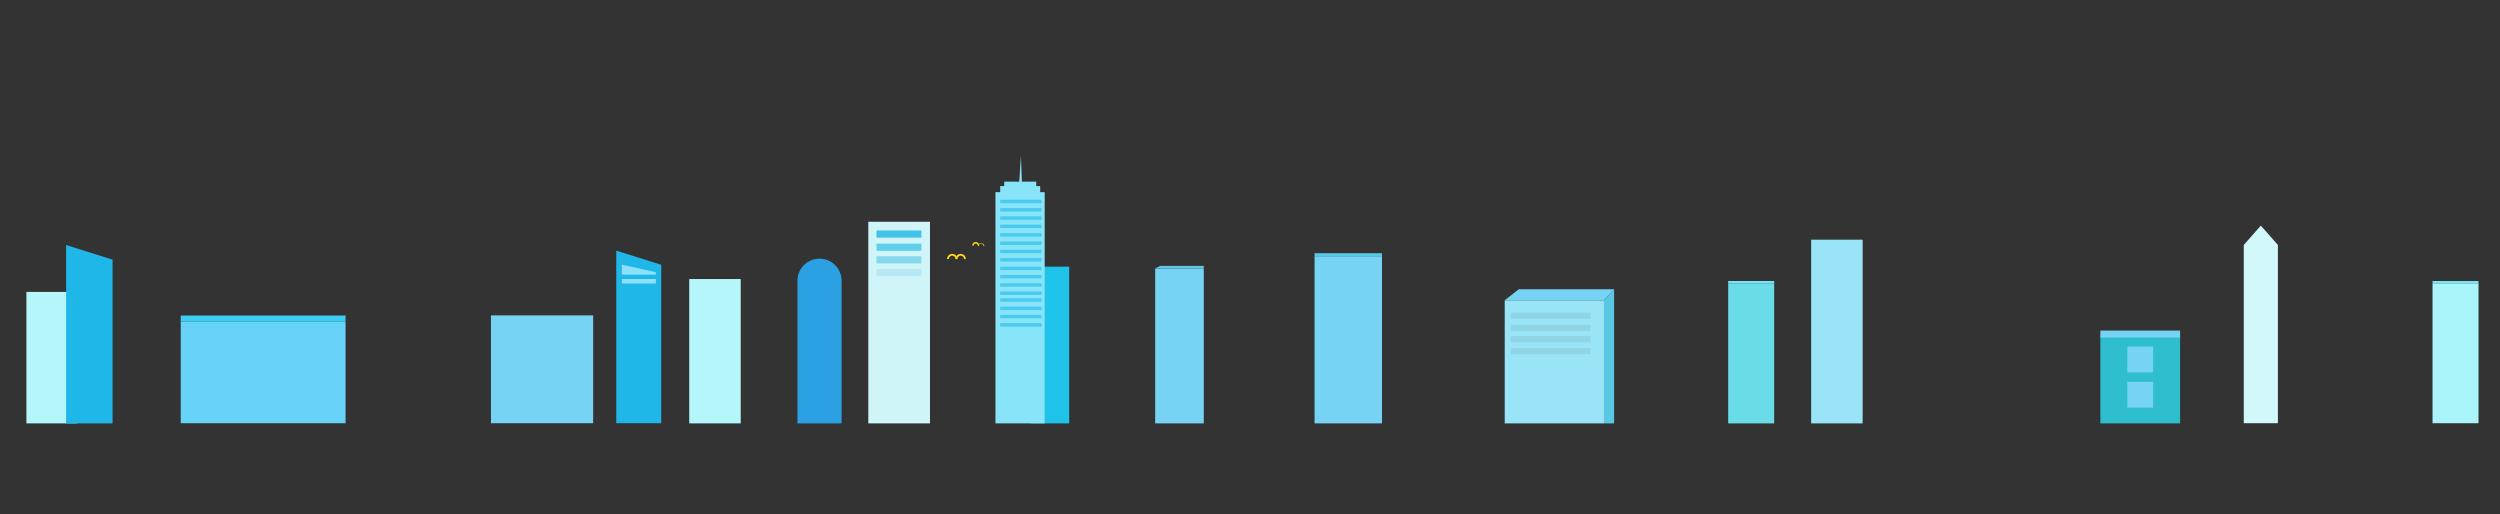<svg id="Buildings_Bottom" data-name="Buildings Bottom" xmlns="http://www.w3.org/2000/svg" viewBox="0 0 1504.14 309.39"><rect x="0" y="0" width="1504.14" height="309.39" fill="#333333" stroke="none"/><defs><style>.cls-1{fill:#b4f6f9;}.cls-2{fill:#1fb6e8;}.cls-3{fill:#67d3f9;}.cls-4{fill:#3dcef4;}.cls-5{fill:#76d3f4;}.cls-6{fill:#8ce0f9;}.cls-7{fill:#2ba0e2;}.cls-8{fill:#cff5f9;}.cls-9{fill:#b7e8f4;}.cls-10{fill:#86d8ec;}.cls-11{fill:#5fcfea;}.cls-12{fill:#42c3e7;}.cls-13{fill:#1fc2e8;}.cls-14{fill:#88e4f9;}.cls-15{fill:#48cbef;}.cls-16{fill:#61c7e2;}.cls-17{fill:#56c9e8;}.cls-18{fill:#9ae4f7;}.cls-19{fill:#8fd5e5;}.cls-20{fill:#5ac7e5;}.cls-21{fill:#69dce8;}.cls-22{fill:#78e6f9;}.cls-23{fill:#2fbece;}.cls-24{fill:#d2f8fc;}.cls-25{fill:#aaf5f9;}.cls-26{fill:#ffda17;}</style></defs><title>Via_Homepage_Illustration_100416_Buildings_Bottom</title><rect class="cls-1" x="15.89" y="175.64" width="30.52" height="79.09"/><polygon class="cls-2" points="67.73 254.74 39.77 254.74 39.77 147.42 67.73 156.22 67.73 254.74"/><rect class="cls-3" x="108.74" y="193.52" width="99.17" height="61.11"/><rect class="cls-4" x="108.74" y="189.84" width="99.17" height="3.7"/><rect class="cls-5" x="295.39" y="189.75" width="61.49" height="64.88"/><polygon class="cls-2" points="397.83 254.63 370.78 254.63 370.78 150.79 397.83 159.3 397.83 254.63"/><polygon class="cls-6" points="374.14 159.23 374.14 165.27 394.6 165.27 394.6 163.77 374.14 159.23"/><rect class="cls-6" x="374.14" y="167.88" width="20.47" height="2.7"/><rect class="cls-1" x="414.68" y="167.88" width="30.98" height="86.85"/><path class="cls-7" d="M493.08,155.63a13.29,13.29,0,0,0-13.29,13.29v85.82h26.57V168.92A13.29,13.29,0,0,0,493.08,155.63Z"/><rect class="cls-8" x="522.42" y="133.43" width="37.11" height="121.3"/><rect class="cls-9" x="527.36" y="161.82" width="27.02" height="4.32" transform="translate(1081.73 327.95) rotate(180)"/><rect class="cls-10" x="527.36" y="154.2" width="27.02" height="4.32" transform="translate(1081.73 312.72) rotate(180)"/><rect class="cls-11" x="527.36" y="146.59" width="27.02" height="4.32" transform="translate(1081.73 297.5) rotate(180)"/><rect class="cls-12" x="527.36" y="138.67" width="27.02" height="4.32" transform="translate(1081.73 281.66) rotate(180)"/><rect class="cls-13" x="620.17" y="160.44" width="23.11" height="94.29"/><rect class="cls-14" x="598.92" y="115.61" width="29.62" height="139.12"/><rect class="cls-15" x="601.78" y="120.2" width="24.93" height="2.06"/><rect class="cls-15" x="601.78" y="125.18" width="24.93" height="2.06"/><rect class="cls-15" x="601.78" y="130.16" width="24.93" height="2.06"/><rect class="cls-15" x="601.78" y="135.15" width="24.93" height="2.06"/><rect class="cls-15" x="601.78" y="140.32" width="24.93" height="2.06"/><rect class="cls-15" x="601.78" y="145.3" width="24.93" height="2.06"/><rect class="cls-15" x="601.78" y="150.28" width="24.93" height="2.06"/><rect class="cls-15" x="601.78" y="155.27" width="24.93" height="2.06"/><rect class="cls-15" x="601.78" y="160.44" width="24.93" height="2.06"/><rect class="cls-15" x="601.78" y="165.42" width="24.93" height="2.06"/><rect class="cls-15" x="601.78" y="170.41" width="24.93" height="2.06"/><rect class="cls-15" x="601.78" y="175.39" width="24.93" height="2.06"/><rect class="cls-15" x="601.78" y="179.48" width="24.93" height="2.06"/><rect class="cls-15" x="601.78" y="184.46" width="24.93" height="2.06"/><rect class="cls-15" x="601.78" y="189.44" width="24.93" height="2.06"/><rect class="cls-15" x="601.78" y="194.43" width="24.93" height="2.06"/><rect class="cls-14" x="601.78" y="111.95" width="24.06" height="5.33"/><rect class="cls-14" x="604.19" y="109.28" width="19.25" height="5.33"/><polygon class="cls-14" points="614.84 109.71 614.25 93.82 613.21 109.71 614.84 109.71"/><rect class="cls-5" x="695.02" y="161.53" width="29.25" height="93.2"/><polygon class="cls-16" points="695.02 161.53 697.97 159.97 724.27 159.97 724.27 161.53 695.02 161.53"/><rect class="cls-5" x="790.91" y="154.56" width="40.58" height="100.17"/><rect class="cls-17" x="790.91" y="152.34" width="40.58" height="2.22"/><rect class="cls-18" x="905.32" y="180.67" width="59.72" height="74.07"/><polygon class="cls-5" points="913.75 174.05 905.33 180.67 965.04 180.67 971.14 174.05 913.75 174.05"/><rect class="cls-19" x="909" y="188.12" width="48.01" height="3.67"/><rect class="cls-19" x="909" y="195.42" width="48.01" height="3.67"/><rect class="cls-19" x="909" y="202.21" width="48.01" height="3.67"/><rect class="cls-19" x="909" y="209.51" width="48.01" height="3.67"/><polygon class="cls-20" points="965.04 254.73 971.14 254.73 971.14 174.05 965.04 180.67 965.04 254.73"/><rect class="cls-21" x="1039.78" y="170.44" width="27.66" height="84.3"/><rect class="cls-18" x="1089.69" y="144.21" width="30.98" height="110.53"/><rect class="cls-22" x="1039.78" y="169.08" width="27.66" height="1.36"/><rect class="cls-23" x="1263.7" y="202.03" width="47.97" height="52.7"/><rect class="cls-5" x="1263.7" y="198.89" width="47.97" height="4.17"/><rect class="cls-5" x="1279.93" y="208.52" width="15.51" height="15.51"/><rect class="cls-5" x="1279.93" y="229.74" width="15.51" height="15.51"/><polygon class="cls-24" points="1349.98 254.63 1370.51 254.63 1370.51 147.39 1360.25 135.72 1349.98 147.39 1349.98 254.63"/><rect class="cls-25" x="1463.55" y="170.44" width="27.66" height="84.19"/><rect class="cls-22" x="1463.55" y="169.08" width="27.66" height="1.36"/><path class="cls-26" d="M576,155.85h-1.09a2,2,0,1,0-4,0h-1.09a3.09,3.09,0,1,1,6.18,0Z"/><path class="cls-26" d="M581.11,155.85H580a2,2,0,1,0-4,0h-1.09a3.09,3.09,0,1,1,6.18,0Z"/><path class="cls-26" d="M589,147.94h-.7a1.28,1.28,0,1,0-2.55,0h-.7a2,2,0,1,1,3.94,0Z"/><path class="cls-26" d="M592.29,147.94h-.7a1.28,1.28,0,1,0-2.55,0h-.7a2,2,0,0,1,3.94,0Z"/></svg>